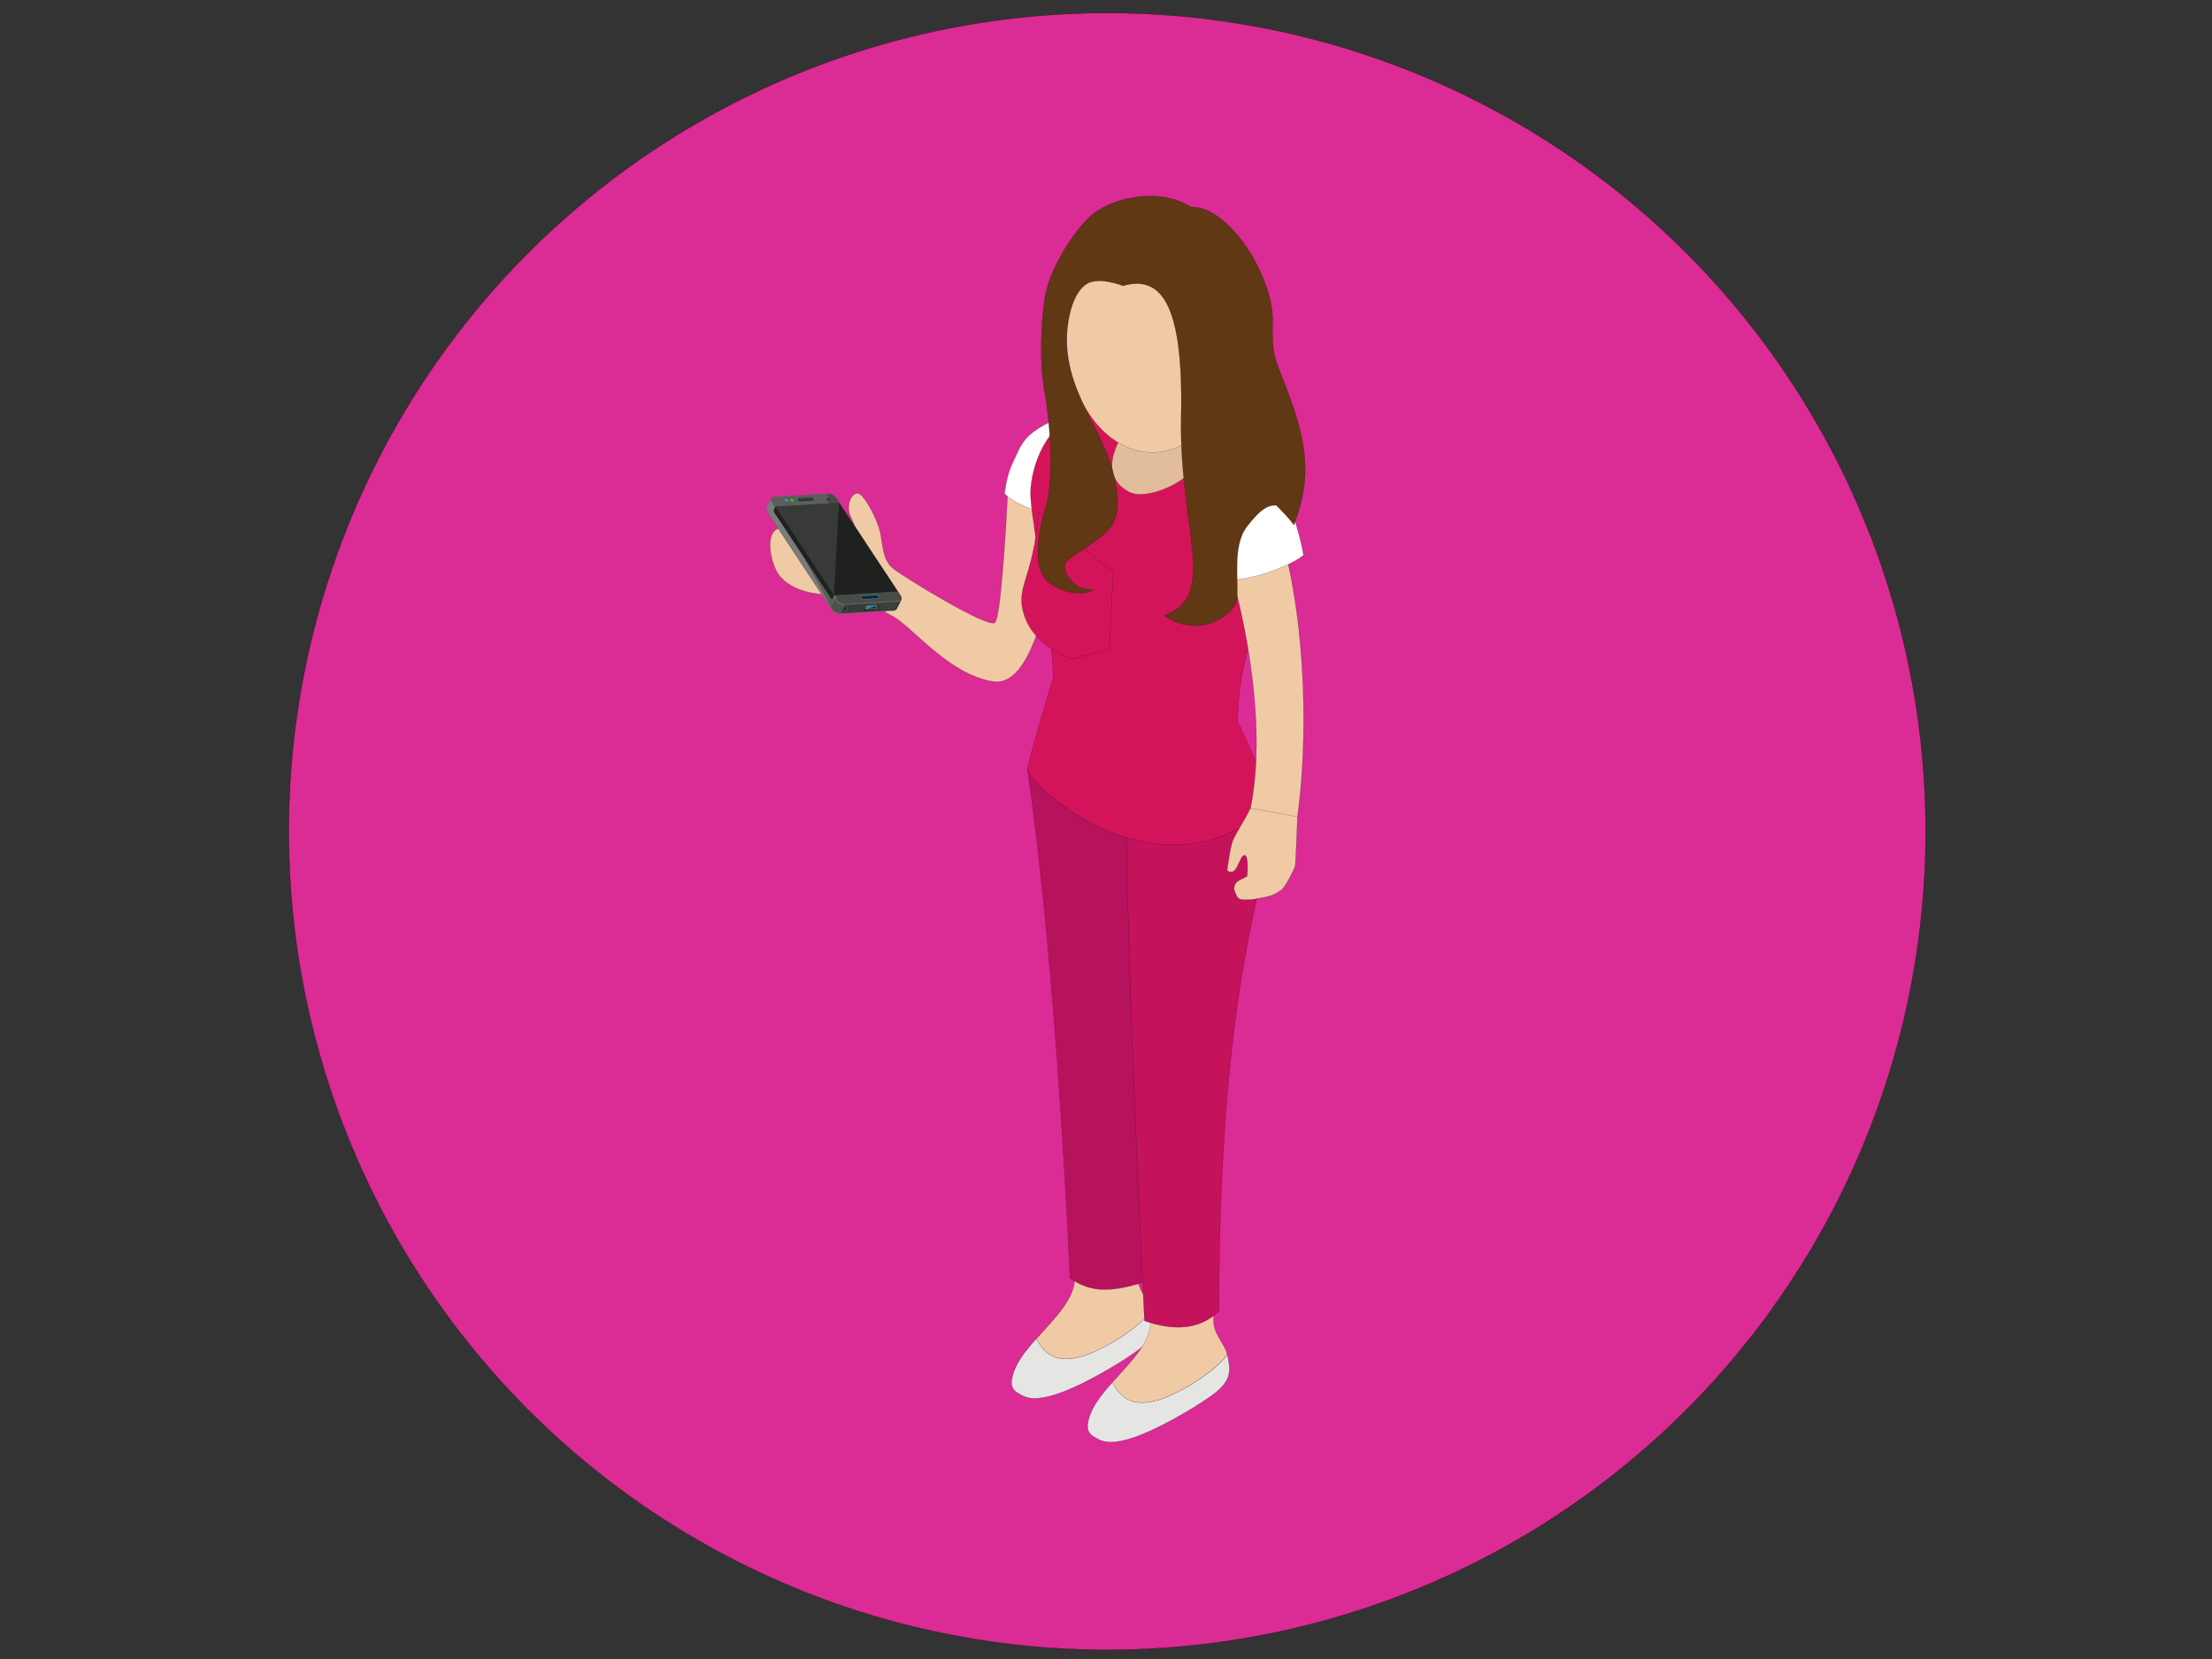 <?xml version="1.0" encoding="UTF-8" standalone="no" ?>
<!DOCTYPE svg PUBLIC "-//W3C//DTD SVG 1.1//EN" "http://www.w3.org/Graphics/SVG/1.1/DTD/svg11.dtd">
<svg xmlns="http://www.w3.org/2000/svg" xmlns:xlink="http://www.w3.org/1999/xlink" version="1.1" width="800" height="600" viewBox="0 0 800 600" xml:space="preserve">
<rect x="0" y="0" width="800" height="600" fill="#333333" stroke="none"/>
<desc>Created with Fabric.js 3.6.3</desc>
<defs>
</defs>
<g transform="matrix(0.74 0 0 0.74 400.44 300.69)"  >
<circle style="stroke: rgb(0,0,0); stroke-width: 0.1; stroke-dasharray: none; stroke-linecap: butt; stroke-dashoffset: 0; stroke-linejoin: miter; stroke-miterlimit: 4; fill: rgb(219,43,148); fill-rule: nonzero; opacity: 1;"  cx="0" cy="0" r="400" />
</g>
<g transform="matrix(0.51 0 0 0.51 375.25 296.25)"  >
<g style=""   >
		<g transform="matrix(1 0 0 1 -89.49 -166.9)"  >
<path style="stroke: rgb(0,0,0); stroke-width: 0.1; stroke-dasharray: none; stroke-linecap: butt; stroke-dashoffset: 0; stroke-linejoin: miter; stroke-miterlimit: 4; fill: rgb(239,202,165); fill-rule: nonzero; opacity: 1;"  transform=" translate(-410.5, -333.1)" d="M 367.9 301.9 c -30.9 -0.6 -39.8 -10.7 -50.5 -8.4 c -10.7 2.3 -7.3 21.1 -2.7 30.3 c 4.6 9.2 17.6 17 39 17 c 21.4 0 33.6 10.3 43 15 c 14 7 39.6 41.5 71.7 46.6 s 42.3 -84.7 42.3 -84.7 v -44.9 l -31.6 -9.2 c -1.5 30.6 -5.1 91.8 -9.2 96.9 c -4.1 5.1 -64.8 -32.1 -72.4 -38.3 c -7.7 -6.1 -7.3 -18 -9.2 -26.1 c -1.9 -8.2 -9.8 -23.7 -14.5 -26.6 c -4.7 -2.9 -10.3 7.1 -6.5 15.6 C 371.1 293.5 375 302.1 367.9 301.9 z" stroke-linecap="round" />
</g>
		<g transform="matrix(1 0 0 1 2.25 -253.35)"  >
<path style="stroke: rgb(0,0,0); stroke-width: 0.1; stroke-dasharray: none; stroke-linecap: butt; stroke-dashoffset: 0; stroke-linejoin: miter; stroke-miterlimit: 4; fill: rgb(255,255,255); fill-rule: nonzero; opacity: 1;"  transform=" translate(-502.25, -246.65)" d="M 527.9 212.3 c -13.8 3.7 -20.9 5.9 -30.3 12.7 c -9.5 6.8 -11.5 14.8 -15.6 23.2 c -4.1 8.4 -5.4 20.8 -5.4 20.8 c 5.7 7 22.2 12 22.2 12 L 527.9 212.3 z" stroke-linecap="round" />
</g>
		<g transform="matrix(1 0 0 1 41.15 220.76)"  >
<path style="stroke: rgb(0,0,0); stroke-width: 0.1; stroke-dasharray: none; stroke-linecap: butt; stroke-dashoffset: 0; stroke-linejoin: miter; stroke-miterlimit: 4; fill: rgb(239,202,165); fill-rule: nonzero; opacity: 1;"  transform=" translate(-541.15, -720.76)" d="M 532.5 880.8 c 11.7 -3.5 36.8 -17.3 48.2 -31.9 c -0.7 -3.2 -1.6 -4.9 -4.3 -9.4 c -4 -6.7 -5.4 -9.9 -5.4 -15.5 c 0 -115.9 12.2 -256.8 12.2 -256.8 l -69.9 -8.6 c -1.1 79 13 265.4 13 265.4 c 1.1 15.5 -14.2 30 -27.2 44.6 C 507.3 885.2 520.4 884.4 532.5 880.8 z" stroke-linecap="round" />
</g>
		<g transform="matrix(1 0 0 1 31.88 379.77)"  >
<path style="stroke: rgb(0,0,0); stroke-width: 0.1; stroke-dasharray: none; stroke-linecap: butt; stroke-dashoffset: 0; stroke-linejoin: miter; stroke-miterlimit: 4; fill: rgb(229,229,228); fill-rule: nonzero; opacity: 1;"  transform=" translate(-531.88, -879.77)" d="M 580.7 848.8 c -11.4 14.6 -36.5 28.4 -48.2 31.9 c -12.1 3.6 -25.1 4.4 -33.3 -12.3 c -7.8 8.7 -14.8 17.5 -16.9 26.6 c -2.2 8.5 1.4 10.6 5 12.7 c 3.6 2.1 9.7 6.2 29.8 -1.2 c 20.1 -7.5 47.8 -24.7 55.7 -31.2 c 7.8 -6.5 10.3 -12.2 9 -20.5 C 581.4 852.2 581.1 850.3 580.7 848.8 z" stroke-linecap="round" />
</g>
		<g transform="matrix(1 0 0 1 94.95 251.75)"  >
<path style="stroke: rgb(0,0,0); stroke-width: 0.1; stroke-dasharray: none; stroke-linecap: butt; stroke-dashoffset: 0; stroke-linejoin: miter; stroke-miterlimit: 4; fill: rgb(239,202,165); fill-rule: nonzero; opacity: 1;"  transform=" translate(-594.95, -751.75)" d="M 586.3 911.8 c 11.7 -3.5 36.8 -17.3 48.2 -31.9 c -0.7 -3.2 -1.6 -4.9 -4.3 -9.4 c -4 -6.7 -5.4 -9.9 -5.4 -15.5 c 0 -115.9 12.2 -256.8 12.2 -256.8 l -69.9 -8.6 c -1.1 79 13 265.4 13 265.4 c 1.1 15.5 -14.2 30 -27.2 44.6 C 561.2 916.1 574.2 915.4 586.3 911.8 z" stroke-linecap="round" />
</g>
		<g transform="matrix(1 0 0 1 85.78 410.77)"  >
<path style="stroke: rgb(0,0,0); stroke-width: 0.1; stroke-dasharray: none; stroke-linecap: butt; stroke-dashoffset: 0; stroke-linejoin: miter; stroke-miterlimit: 4; fill: rgb(229,229,228); fill-rule: nonzero; opacity: 1;"  transform=" translate(-585.78, -910.77)" d="M 634.6 879.8 c -11.4 14.6 -36.5 28.4 -48.2 31.9 c -12.1 3.6 -25.1 4.4 -33.3 -12.3 c -7.8 8.7 -14.8 17.5 -16.9 26.6 c -2.2 8.5 1.4 10.6 5 12.7 c 3.6 2.1 9.7 6.2 29.8 -1.2 c 20.1 -7.5 47.8 -24.7 55.7 -31.2 c 7.8 -6.5 10.3 -12.2 9 -20.5 C 635.2 883.2 634.9 881.3 634.6 879.8 z" stroke-linecap="round" />
</g>
		<g transform="matrix(1 0 0 1 45.55 149.05)"  >
<path style="stroke: rgb(0,0,0); stroke-width: 0.1; stroke-dasharray: none; stroke-linecap: butt; stroke-dashoffset: 0; stroke-linejoin: miter; stroke-miterlimit: 4; fill: rgb(183,19,93); fill-rule: nonzero; opacity: 1;"  transform=" translate(-545.55, -649.05)" d="M 492.8 464.5 C 514.2 610.9 523 825.4 523 825.4 c 15.2 11.1 30.1 9.6 51.5 3.3 l 23.8 -346.4 L 492.8 464.5 z" stroke-linecap="round" />
</g>
		<g transform="matrix(1 0 0 1 114.44 166.33)"  >
<path style="stroke: rgb(0,0,0); stroke-width: 0.1; stroke-dasharray: none; stroke-linecap: butt; stroke-dashoffset: 0; stroke-linejoin: miter; stroke-miterlimit: 4; fill: rgb(196,18,91); fill-rule: nonzero; opacity: 1;"  transform=" translate(-614.43, -666.32)" d="M 563.5 491.9 c -2 78 12.3 363.9 12.3 363.9 c 19.3 6.7 38.6 7.2 52.8 -7 c 0.1 -276.9 47.5 -322.7 34.8 -365.5 C 654.8 454.3 563.5 491.9 563.5 491.9 z" stroke-linecap="round" />
</g>
		<g transform="matrix(1 0 0 1 87.8 -137.65)"  >
<path style="stroke: rgb(0,0,0); stroke-width: 0.1; stroke-dasharray: none; stroke-linecap: butt; stroke-dashoffset: 0; stroke-linejoin: miter; stroke-miterlimit: 4; fill: rgb(212,20,90); fill-rule: nonzero; opacity: 1;"  transform=" translate(-587.8, -362.36)" d="M 641.9 430.5 c 0 -66.6 40.8 -126.5 40.8 -126.5 c 0 -29.7 -8.9 -56.4 -88.7 -88.5 c -80.3 -32.3 -99 30.7 -99 53.8 c 0 17.8 16.5 98.7 16 130.9 c 0 0 -18.2 60.2 -18.1 64.2 c 0 1.2 0.4 2.4 1.1 3.4 c 20.6 27.2 92.7 75.5 155.3 34.7 c 10 -7.4 14.2 -11.9 16 -14.2 c 0.8 -1 1.2 -2.3 1.3 -3.5 C 666.6 484.8 641.9 430.7 641.9 430.5 z" stroke-linecap="round" />
</g>
		<g transform="matrix(1 0 0 1 85.53 -253.67)"  >
<path style="stroke: rgb(0,0,0); stroke-width: 0.1; stroke-dasharray: none; stroke-linecap: butt; stroke-dashoffset: 0; stroke-linejoin: miter; stroke-miterlimit: 4; fill: rgb(226,189,156); fill-rule: nonzero; opacity: 1;"  transform=" translate(-585.53, -246.33)" d="M 560.5 226.6 c -15.3 25.8 -4.7 36.5 4.4 41.4 c 9.4 5 28.3 -1.9 38.9 -9.8 c 7.5 -5.7 15.4 -25.7 14.4 -32.4 C 617.2 219 560.5 226.6 560.5 226.6 z" stroke-linecap="round" />
</g>
		<g transform="matrix(1 0 0 1 81.4 -344.2)"  >
<ellipse style="stroke: rgb(0,0,0); stroke-width: 0.1; stroke-dasharray: none; stroke-linecap: butt; stroke-dashoffset: 0; stroke-linejoin: miter; stroke-miterlimit: 4; fill: rgb(239,202,165); fill-rule: nonzero; opacity: 1;"  cx="0" cy="0" rx="60.9" ry="84.1" />
</g>
		<g transform="matrix(1 0 0 1 21.16 -165.6)"  >
<path style="stroke: rgb(0,0,0); stroke-width: 0.1; stroke-dasharray: none; stroke-linecap: butt; stroke-dashoffset: 0; stroke-linejoin: miter; stroke-miterlimit: 4; fill: rgb(212,20,90); fill-rule: nonzero; opacity: 1;"  transform=" translate(-521.16, -334.4)" d="M 500.6 282.4 c -3.5 48.9 -17.5 52.5 -9.6 74.4 c 8 21.9 33.6 29.6 33.6 29.6 l 26.3 -7.1 l 2.8 -54.6 L 500.6 282.4 z" stroke-linecap="round" />
</g>
		<g transform="matrix(1 0 0 1 160.23 -102.49)"  >
<path style="stroke: rgb(0,0,0); stroke-width: 0.1; stroke-dasharray: none; stroke-linecap: butt; stroke-dashoffset: 0; stroke-linejoin: miter; stroke-miterlimit: 4; fill: rgb(239,202,165); fill-rule: nonzero; opacity: 1;"  transform=" translate(-660.23, -397.51)" d="M 631.8 308 C 644 342.6 664 428.7 651 492.2 c 21.4 12.2 33.3 6.1 33.3 6.1 c 6.7 -47.8 7.9 -132.7 -12.6 -203.1 L 631.8 308 z" stroke-linecap="round" />
</g>
		<g transform="matrix(1 0 0 1 159.35 24.65)"  >
<path style="stroke: rgb(0,0,0); stroke-width: 0.1; stroke-dasharray: none; stroke-linecap: butt; stroke-dashoffset: 0; stroke-linejoin: miter; stroke-miterlimit: 4; fill: rgb(239,202,165); fill-rule: nonzero; opacity: 1;"  transform=" translate(-659.35, -524.65)" d="M 684.3 498.3 l -33.3 -6.1 c -4 8.6 -10.6 17.6 -12.9 24.1 c -1.7 4.8 -3.7 20.1 -3.7 20.1 c 7 5.2 8.4 -9.4 11.9 -10.7 c 3.5 -1.3 2.5 11.8 2.5 11.8 s 0 1.2 -0.2 3 l -6.2 3.3 c -2.6 1.4 -3.7 4.8 -2.5 7.7 l 1.2 2.8 c 0.6 1.5 2 2.5 3.5 2.7 c 0.1 0 0.3 0.1 0.4 0.1 h 4.6 c 1.5 0 2.9 -0.1 4.3 -0.4 l 8.4 -1.6 c 2.8 -0.5 5.4 -1.6 7.8 -3.1 l 3.2 -2 c 3.1 -3.3 9.1 -15 9.4 -17 C 683.3 526.9 684.3 498.3 684.3 498.3 z" stroke-linecap="round" />
</g>
		<g transform="matrix(1 0 0 1 153.45 -212.26)"  >
<path style="stroke: rgb(0,0,0); stroke-width: 0.1; stroke-dasharray: none; stroke-linecap: butt; stroke-dashoffset: 0; stroke-linejoin: miter; stroke-miterlimit: 4; fill: rgb(255,255,255); fill-rule: nonzero; opacity: 1;"  transform=" translate(-653.46, -287.74)" d="M 624.6 329.4 c 21.4 5.2 56 -9.6 64 -16.6 c -3.4 -21.3 -20 -66 -20 -66 c -7.3 -8.7 -31.4 16.6 -37.5 24.2 s -13.7 13.7 -12.7 26.3 C 619.4 309.9 624.6 329.4 624.6 329.4 z" stroke-linecap="round" />
</g>
		<g transform="matrix(1 0 0 1 95.02 -289.51)"  >
<path style="stroke: rgb(0,0,0); stroke-width: 0.1; stroke-dasharray: none; stroke-linecap: butt; stroke-dashoffset: 0; stroke-linejoin: miter; stroke-miterlimit: 4; fill: rgb(96,56,19); fill-rule: nonzero; opacity: 1;"  transform=" translate(-595.02, -210.49)" d="M 560.6 121.8 c 26.4 -7.5 42.9 11.3 41.2 92.2 c -1.7 80.9 27 127.8 -12 141.6 c 23.9 17 49.8 0.2 51.5 -11.4 c 1.7 -11.6 -3.6 -37.4 7 -51.4 c 10.6 -14 16 -15.4 20.9 -15.4 c 2.7 2.6 9.9 10 12.6 14.1 c 9 -24.8 12.2 -45.5 0 -82.2 c -12.2 -36.7 -15.7 -31.1 -15.1 -62.3 c 0.6 -31.2 -30.4 -81.7 -57.9 -81.1 c -24 -15.1 -59 -5.7 -72.3 7.4 c -13.3 13.1 -28.8 38.6 -31.5 58 c -2.8 19.4 -3.6 46.4 0 65.7 c 3.6 19.2 6.9 60.7 1.1 80.4 c -5.7 19.7 -10.6 45.7 2.3 55.1 c 12.9 9.5 28.4 8.2 31 4.7 c -14.9 0.9 -22.3 -14.1 -19.7 -18.9 s 28.1 -16.6 34.1 -28.6 c 4.1 -8.3 7.1 -29 -14 -69 c -19 -36 -19.9 -51.8 -19 -65 s 4.7 -28.7 13.5 -34.9 C 542.9 114.7 560.6 121.8 560.6 121.8 z" stroke-linecap="round" />
</g>
</g>
</g>
<g transform="matrix(0.06 0.03 -0.03 0.06 301.58 200.29)"  >
<g style=""   >
		<g transform="matrix(1 0 0 1 -0.1 30.2)" id="Layer_1"  >
<path style="stroke: rgb(0,0,0); stroke-width: 0.1; stroke-dasharray: none; stroke-linecap: butt; stroke-dashoffset: 0; stroke-linejoin: miter; stroke-miterlimit: 4; fill: rgb(103,109,103); fill-rule: nonzero; opacity: 1;"  transform=" translate(-499.9, -530.2)" d="M 810.1 536 L 375 284.7 c -13.8 -7.9 -36.3 -7.9 -50 0 L 125.6 399.8 l -61.2 -12.2 v 56 c 0 5.2 3.4 10.5 10.3 14.4 l 550.3 317.7 c 13.8 7.9 36.3 7.9 50 0 l 250.1 -144.4 c 6.9 -4 10.3 -9.2 10.3 -14.4 v -56 L 810.1 536 z" stroke-linecap="round" />
</g>
		<g transform="matrix(1 0 0 1 -0.1 25.7)" id="Layer_1"  >
<path style="stroke: rgb(0,0,0); stroke-width: 0.1; stroke-dasharray: none; stroke-linecap: butt; stroke-dashoffset: 0; stroke-linejoin: miter; stroke-miterlimit: 4; fill: rgb(122,124,122); fill-rule: nonzero; opacity: 1;"  transform=" translate(-499.9, -525.7)" d="M 810.1 531.4 L 375 280.2 c -13.8 -7.9 -36.3 -7.9 -50 0 L 125.6 395.3 l -61.2 -12.2 v 56 c 0 5.2 3.4 10.5 10.3 14.4 l 550.3 317.7 c 13.8 7.9 36.3 7.9 50 0 l 250.1 -144.4 c 6.9 -4 10.3 -9.2 10.3 -14.4 v -56 L 810.1 531.4 z" stroke-linecap="round" />
</g>
		<g transform="matrix(1 0 0 1 -0.1 25.7)" id="Layer_1"  >
<path style="stroke: rgb(0,0,0); stroke-width: 0.1; stroke-dasharray: none; stroke-linecap: butt; stroke-dashoffset: 0; stroke-linejoin: miter; stroke-miterlimit: 4; fill: rgb(91,94,91); fill-rule: nonzero; opacity: 1;"  transform=" translate(-499.9, -525.7)" d="M 810.1 531.4 L 375 280.2 c -13.8 -7.9 -36.3 -7.9 -50 0 L 125.6 395.3 l -61.2 -12.2 l 560.6 388.1 c 13.8 7.9 36.3 7.9 50 0 l 250.1 -144.4 c 6.9 -4 10.3 -9.2 10.3 -14.4 v -56 L 810.1 531.4 z" stroke-linecap="round" />
</g>
		<g transform="matrix(1 0 0 1 275.3 97.96)" id="Layer_1"  >
<path style="stroke: rgb(0,0,0); stroke-width: 0.1; stroke-dasharray: none; stroke-linecap: butt; stroke-dashoffset: 0; stroke-linejoin: miter; stroke-miterlimit: 4; fill: rgb(78,81,78); fill-rule: nonzero; opacity: 1;"  transform=" translate(-775.3, -597.96)" d="M 810.1 531.4 l -195 -112.6 v 346.6 l 10 5.8 c 13.8 7.9 36.3 7.9 50 0 l 250.1 -144.4 c 6.9 -4 10.3 -9.2 10.3 -14.4 v -56 L 810.1 531.4 z" stroke-linecap="round" />
</g>
		<g transform="matrix(1 0 0 1 305.75 112.35)" id="Layer_1"  >
<path style="stroke: rgb(0,0,0); stroke-width: 0.1; stroke-dasharray: none; stroke-linecap: butt; stroke-dashoffset: 0; stroke-linejoin: miter; stroke-miterlimit: 4; fill: rgb(56,58,56); fill-rule: nonzero; opacity: 1;"  transform=" translate(-805.75, -612.35)" d="M 810.1 531.4 l -134.2 -77.5 v 316.9 l 249.4 -144 c 6.9 -4 10.3 -9.2 10.3 -14.4 v -56 L 810.1 531.4 z" stroke-linecap="round" />
</g>
		<g transform="matrix(1 0 0 1 0 -24.8)" id="Layer_1"  >
<path style="stroke: rgb(0,0,0); stroke-width: 0.1; stroke-dasharray: none; stroke-linecap: butt; stroke-dashoffset: 0; stroke-linejoin: miter; stroke-miterlimit: 4; fill: rgb(109,112,109); fill-rule: nonzero; opacity: 1;"  transform=" translate(-500, -475.2)" d="M 925.2 547.4 L 375 229.7 c -13.8 -7.9 -36.3 -7.9 -50 0 L 74.8 374.1 C 61 382 61 395 74.8 403 l 550.3 317.7 c 13.8 7.9 36.3 7.9 50 0 l 250.1 -144.4 C 939 568.3 939 555.3 925.2 547.4 z" stroke-linecap="round" />
</g>
		<g transform="matrix(1 0 0 1 0 -30.2)" id="Layer_1"  >
<path style="stroke: rgb(0,0,0); stroke-width: 0.1; stroke-dasharray: none; stroke-linecap: butt; stroke-dashoffset: 0; stroke-linejoin: miter; stroke-miterlimit: 4; fill: rgb(91,94,91); fill-rule: nonzero; opacity: 1;"  transform=" translate(-500, -469.8)" d="M 925.2 542 L 375 224.3 c -13.8 -7.9 -36.3 -7.9 -50 0 L 74.8 368.7 c -13.8 7.9 -13.8 20.9 0 28.9 l 550.3 317.7 c 13.8 7.9 36.3 7.9 50 0 l 250.1 -144.4 C 939 562.9 939 549.9 925.2 542 z" stroke-linecap="round" />
</g>
		<g transform="matrix(1 0 0 1 -145.05 -3.96)" id="Layer_1"  >
<path style="stroke: rgb(0,0,0); stroke-width: 0.1; stroke-dasharray: none; stroke-linecap: butt; stroke-dashoffset: 0; stroke-linejoin: miter; stroke-miterlimit: 4; fill: rgb(30,33,30); fill-rule: nonzero; opacity: 1;"  transform=" translate(-354.95, -496.04)" d="M 414.7 272 c -13.8 -7.9 -36.3 -7.9 -50 0 L 165.3 387.1 l -61.1 26 v 17.8 c 0 5.2 3.4 10.5 10.3 14.4 L 600.8 726 V 382.2 h 4.9 L 414.7 272 z" stroke-linecap="round" />
</g>
		<g transform="matrix(1 0 0 1 130.27 -30.2)" id="Layer_1"  >
<path style="stroke: rgb(0,0,0); stroke-width: 0.1; stroke-dasharray: none; stroke-linecap: butt; stroke-dashoffset: 0; stroke-linejoin: miter; stroke-miterlimit: 4; fill: rgb(71,76,71); fill-rule: nonzero; opacity: 1;"  transform=" translate(-630.27, -469.8)" d="M 925.2 542 L 375 224.3 c -13.8 -7.9 -36.3 -7.9 -50 0 l 300.1 491 c 13.8 7.9 36.3 7.9 50 0 l 250.1 -144.4 C 939 562.9 939 549.9 925.2 542 z" stroke-linecap="round" />
</g>
		<g transform="matrix(1 0 0 1 188.78 237)" id="Layer_1"  >
<path style="stroke: rgb(0,0,0); stroke-width: 0.1; stroke-dasharray: none; stroke-linecap: butt; stroke-dashoffset: 0; stroke-linejoin: miter; stroke-miterlimit: 4; fill: rgb(136,163,161); fill-rule: nonzero; opacity: 1;"  transform=" translate(-688.77, -737)" d="M 694.3 728.8 c -1.4 -2.4 -3.4 -3.8 -5.5 -3.8 c -2.2 0 -4.1 1.3 -5.5 3.8 c -1.2 2.2 -2 5.1 -2 8.2 c 0 3.1 0.7 6 2 8.2 c 1.4 2.4 3.4 3.8 5.5 3.8 c 2.2 0 4.1 -1.4 5.5 -3.8 C 696.9 740.7 696.9 733.2 694.3 728.8 z" stroke-linecap="round" />
</g>
		<g transform="matrix(1 0 0 1 187.93 237.05)" id="Layer_1"  >
<path style="stroke: rgb(0,0,0); stroke-width: 0.1; stroke-dasharray: none; stroke-linecap: butt; stroke-dashoffset: 0; stroke-linejoin: miter; stroke-miterlimit: 4; fill: rgb(30,33,30); fill-rule: nonzero; opacity: 1;"  transform=" translate(-687.92, -737.05)" d="M 692.7 729 c -1.4 -2.4 -3.3 -3.8 -5.5 -3.8 c -1.5 0.5 -2.9 1.7 -4 3.5 c -1.2 2.2 -2 5.1 -2 8.2 c 0 3.1 0.7 6 2 8.2 c 1.4 2.4 3.3 3.7 5.5 3.8 c 1.5 -0.5 2.9 -1.7 4 -3.5 C 695.3 741 695.3 733.5 692.7 729 z" stroke-linecap="round" />
</g>
		<g transform="matrix(1 0 0 1 358.36 130.9)" id="Layer_1"  >
<path style="stroke: rgb(0,0,0); stroke-width: 0.1; stroke-dasharray: none; stroke-linecap: butt; stroke-dashoffset: 0; stroke-linejoin: miter; stroke-miterlimit: 4; fill: rgb(136,163,161); fill-rule: nonzero; opacity: 1;"  transform=" translate(-858.36, -630.9)" d="M 860.9 627.2 c -0.6 -1.1 -1.5 -1.7 -2.5 -1.7 c -0.9 0 -1.8 0.6 -2.5 1.7 c -0.6 1 -0.9 2.3 -0.9 3.7 c 0 1.4 0.3 2.7 0.9 3.7 c 0.6 1.1 1.5 1.7 2.5 1.7 c 1 0 1.9 -0.6 2.5 -1.7 C 862 632.6 862 629.2 860.9 627.2 z" stroke-linecap="round" />
</g>
		<g transform="matrix(1 0 0 1 358.01 130.95)" id="Layer_1"  >
<path style="stroke: rgb(0,0,0); stroke-width: 0.1; stroke-dasharray: none; stroke-linecap: butt; stroke-dashoffset: 0; stroke-linejoin: miter; stroke-miterlimit: 4; fill: rgb(30,33,30); fill-rule: nonzero; opacity: 1;"  transform=" translate(-858.01, -630.95)" d="M 860.2 627.3 c -0.6 -1.1 -1.5 -1.7 -2.5 -1.7 c -0.7 0.2 -1.3 0.8 -1.8 1.6 c -0.6 1 -0.9 2.3 -0.9 3.7 c 0 1.4 0.3 2.7 0.9 3.7 c 0.6 1.1 1.5 1.7 2.5 1.7 c 0.7 -0.2 1.3 -0.8 1.8 -1.6 C 861.3 632.7 861.3 629.3 860.2 627.3 z" stroke-linecap="round" />
</g>
		<g transform="matrix(1 0 0 1 369.9 123.7)" id="Layer_1"  >
<path style="stroke: rgb(0,0,0); stroke-width: 0.1; stroke-dasharray: none; stroke-linecap: butt; stroke-dashoffset: 0; stroke-linejoin: miter; stroke-miterlimit: 4; fill: rgb(136,163,161); fill-rule: nonzero; opacity: 1;"  transform=" translate(-869.9, -623.7)" d="M 872.4 620 c -0.6 -1.1 -1.5 -1.7 -2.5 -1.7 c -1 0 -1.8 0.6 -2.5 1.7 c -0.6 1 -0.9 2.3 -0.9 3.7 c 0 1.4 0.3 2.7 0.9 3.7 c 0.6 1.1 1.5 1.7 2.5 1.7 c 1 0 1.9 -0.6 2.5 -1.7 C 873.6 625.4 873.6 622 872.4 620 z" stroke-linecap="round" />
</g>
		<g transform="matrix(1 0 0 1 369.55 123.75)" id="Layer_1"  >
<path style="stroke: rgb(0,0,0); stroke-width: 0.1; stroke-dasharray: none; stroke-linecap: butt; stroke-dashoffset: 0; stroke-linejoin: miter; stroke-miterlimit: 4; fill: rgb(30,33,30); fill-rule: nonzero; opacity: 1;"  transform=" translate(-869.55, -623.75)" d="M 871.7 620.1 c -0.6 -1.1 -1.5 -1.7 -2.5 -1.7 c -0.7 0.2 -1.3 0.8 -1.8 1.6 c -0.6 1 -0.9 2.3 -0.9 3.7 c 0 1.4 0.3 2.7 0.9 3.7 c 0.6 1.1 1.5 1.7 2.5 1.7 c 0.7 -0.2 1.3 -0.8 1.8 -1.6 C 872.9 625.5 872.9 622.1 871.7 620.1 z" stroke-linecap="round" />
</g>
		<g transform="matrix(1 0 0 1 381.5 116.5)" id="Layer_1"  >
<path style="stroke: rgb(0,0,0); stroke-width: 0.1; stroke-dasharray: none; stroke-linecap: butt; stroke-dashoffset: 0; stroke-linejoin: miter; stroke-miterlimit: 4; fill: rgb(136,163,161); fill-rule: nonzero; opacity: 1;"  transform=" translate(-881.5, -616.5)" d="M 884 612.8 c -0.6 -1.1 -1.5 -1.7 -2.5 -1.7 c -1 0 -1.8 0.6 -2.5 1.7 c -0.6 1 -0.9 2.3 -0.9 3.7 c 0 1.4 0.3 2.7 0.9 3.7 c 0.6 1.1 1.5 1.7 2.5 1.7 c 1 0 1.9 -0.6 2.5 -1.7 C 885.2 618.2 885.2 614.8 884 612.8 z" stroke-linecap="round" />
</g>
		<g transform="matrix(1 0 0 1 381.11 116.55)" id="Layer_1"  >
<path style="stroke: rgb(0,0,0); stroke-width: 0.1; stroke-dasharray: none; stroke-linecap: butt; stroke-dashoffset: 0; stroke-linejoin: miter; stroke-miterlimit: 4; fill: rgb(30,33,30); fill-rule: nonzero; opacity: 1;"  transform=" translate(-881.11, -616.55)" d="M 883.3 612.9 c -0.6 -1.1 -1.5 -1.7 -2.5 -1.7 c -0.7 0.2 -1.3 0.8 -1.8 1.6 c -0.6 1 -0.9 2.3 -0.9 3.7 c 0 1.4 0.3 2.7 0.9 3.7 c 0.6 1.1 1.5 1.7 2.5 1.7 c 0.7 -0.2 1.3 -0.8 1.8 -1.6 C 884.4 618.3 884.4 614.9 883.3 612.9 z" stroke-linecap="round" />
</g>
		<g transform="matrix(1 0 0 1 393.06 109.25)" id="Layer_1"  >
<path style="stroke: rgb(0,0,0); stroke-width: 0.1; stroke-dasharray: none; stroke-linecap: butt; stroke-dashoffset: 0; stroke-linejoin: miter; stroke-miterlimit: 4; fill: rgb(136,163,161); fill-rule: nonzero; opacity: 1;"  transform=" translate(-893.06, -609.25)" d="M 895.6 605.6 c -0.6 -1.1 -1.5 -1.7 -2.5 -1.7 c -1 0 -1.8 0.6 -2.5 1.7 c -0.6 1 -0.9 2.3 -0.9 3.7 c 0 1.4 0.3 2.7 0.9 3.6 c 0.6 1.1 1.5 1.7 2.5 1.7 c 1 0 1.9 -0.6 2.5 -1.7 C 896.7 611 896.7 607.6 895.6 605.6 z" stroke-linecap="round" />
</g>
		<g transform="matrix(1 0 0 1 392.65 109.3)" id="Layer_1"  >
<path style="stroke: rgb(0,0,0); stroke-width: 0.1; stroke-dasharray: none; stroke-linecap: butt; stroke-dashoffset: 0; stroke-linejoin: miter; stroke-miterlimit: 4; fill: rgb(30,33,30); fill-rule: nonzero; opacity: 1;"  transform=" translate(-892.65, -609.3)" d="M 894.8 605.7 c -0.6 -1.1 -1.5 -1.7 -2.5 -1.7 c -0.7 0.2 -1.3 0.8 -1.8 1.6 c -0.6 1 -0.9 2.3 -0.9 3.7 c 0 1.4 0.3 2.7 0.9 3.6 c 0.6 1.1 1.5 1.7 2.5 1.7 c 0.7 -0.2 1.3 -0.8 1.8 -1.6 C 896 611.1 896 607.7 894.8 605.7 z" stroke-linecap="round" />
</g>
		<g transform="matrix(1 0 0 1 404.6 102.1)" id="Layer_1"  >
<path style="stroke: rgb(0,0,0); stroke-width: 0.1; stroke-dasharray: none; stroke-linecap: butt; stroke-dashoffset: 0; stroke-linejoin: miter; stroke-miterlimit: 4; fill: rgb(136,163,161); fill-rule: nonzero; opacity: 1;"  transform=" translate(-904.6, -602.1)" d="M 907.1 598.4 c -0.6 -1.1 -1.5 -1.7 -2.5 -1.7 c -1 0 -1.8 0.6 -2.5 1.7 c -0.6 1 -0.9 2.3 -0.9 3.7 c 0 1.4 0.3 2.7 0.9 3.7 c 0.6 1.1 1.5 1.7 2.5 1.7 c 1 0 1.9 -0.6 2.5 -1.7 C 908.3 603.8 908.3 600.4 907.1 598.4 z" stroke-linecap="round" />
</g>
		<g transform="matrix(1 0 0 1 404.21 102.15)" id="Layer_1"  >
<path style="stroke: rgb(0,0,0); stroke-width: 0.1; stroke-dasharray: none; stroke-linecap: butt; stroke-dashoffset: 0; stroke-linejoin: miter; stroke-miterlimit: 4; fill: rgb(30,33,30); fill-rule: nonzero; opacity: 1;"  transform=" translate(-904.21, -602.15)" d="M 906.4 598.5 c -0.6 -1.1 -1.5 -1.7 -2.5 -1.7 c -0.7 0.2 -1.3 0.8 -1.8 1.6 c -0.6 1 -0.9 2.3 -0.9 3.7 c 0 1.4 0.3 2.7 0.9 3.7 c 0.6 1.1 1.5 1.7 2.5 1.7 c 0.7 -0.2 1.3 -0.8 1.8 -1.6 C 907.5 603.9 907.5 600.5 906.4 598.5 z" stroke-linecap="round" />
</g>
		<g transform="matrix(1 0 0 1 416.16 94.9)" id="Layer_1"  >
<path style="stroke: rgb(0,0,0); stroke-width: 0.1; stroke-dasharray: none; stroke-linecap: butt; stroke-dashoffset: 0; stroke-linejoin: miter; stroke-miterlimit: 4; fill: rgb(136,163,161); fill-rule: nonzero; opacity: 1;"  transform=" translate(-916.16, -594.9)" d="M 918.7 591.2 c -0.6 -1.1 -1.5 -1.7 -2.5 -1.7 c -1 0 -1.8 0.6 -2.5 1.7 c -0.6 1 -0.9 2.3 -0.9 3.7 c 0 1.4 0.3 2.7 0.9 3.7 c 0.6 1.1 1.5 1.7 2.5 1.7 c 1 0 1.9 -0.6 2.5 -1.7 C 919.8 596.6 919.8 593.2 918.7 591.2 z" stroke-linecap="round" />
</g>
		<g transform="matrix(1 0 0 1 415.81 94.95)" id="Layer_1"  >
<path style="stroke: rgb(0,0,0); stroke-width: 0.1; stroke-dasharray: none; stroke-linecap: butt; stroke-dashoffset: 0; stroke-linejoin: miter; stroke-miterlimit: 4; fill: rgb(30,33,30); fill-rule: nonzero; opacity: 1;"  transform=" translate(-915.81, -594.95)" d="M 918 591.3 c -0.6 -1.1 -1.5 -1.7 -2.5 -1.7 c -0.7 0.2 -1.3 0.8 -1.8 1.6 c -0.6 1 -0.9 2.3 -0.9 3.7 c 0 1.4 0.3 2.7 0.9 3.7 c 0.6 1.1 1.5 1.7 2.5 1.7 c 0.7 -0.2 1.3 -0.8 1.8 -1.6 C 919.1 596.7 919.1 593.3 918 591.3 z" stroke-linecap="round" />
</g>
		<g transform="matrix(1 0 0 1 358.36 149)" id="Layer_1"  >
<path style="stroke: rgb(0,0,0); stroke-width: 0.1; stroke-dasharray: none; stroke-linecap: butt; stroke-dashoffset: 0; stroke-linejoin: miter; stroke-miterlimit: 4; fill: rgb(136,163,161); fill-rule: nonzero; opacity: 1;"  transform=" translate(-858.36, -649)" d="M 860.9 645.3 c -0.6 -1.1 -1.5 -1.7 -2.5 -1.7 c -0.9 0 -1.8 0.6 -2.5 1.7 c -0.6 1 -0.9 2.3 -0.9 3.7 c 0 1.4 0.3 2.7 0.9 3.7 c 0.6 1.1 1.5 1.7 2.5 1.7 c 1 0 1.9 -0.6 2.5 -1.7 C 862 650.6 862 647.2 860.9 645.3 z" stroke-linecap="round" />
</g>
		<g transform="matrix(1 0 0 1 358.01 149.05)" id="Layer_1"  >
<path style="stroke: rgb(0,0,0); stroke-width: 0.1; stroke-dasharray: none; stroke-linecap: butt; stroke-dashoffset: 0; stroke-linejoin: miter; stroke-miterlimit: 4; fill: rgb(30,33,30); fill-rule: nonzero; opacity: 1;"  transform=" translate(-858.01, -649.05)" d="M 860.2 645.4 c -0.6 -1.1 -1.5 -1.7 -2.5 -1.7 c -0.7 0.2 -1.3 0.8 -1.8 1.6 c -0.6 1 -0.9 2.3 -0.9 3.7 c 0 1.4 0.3 2.7 0.9 3.7 c 0.6 1.1 1.5 1.7 2.5 1.7 c 0.7 -0.2 1.3 -0.8 1.8 -1.6 C 861.3 650.7 861.3 647.4 860.2 645.4 z" stroke-linecap="round" />
</g>
		<g transform="matrix(1 0 0 1 369.9 141.8)" id="Layer_1"  >
<path style="stroke: rgb(0,0,0); stroke-width: 0.1; stroke-dasharray: none; stroke-linecap: butt; stroke-dashoffset: 0; stroke-linejoin: miter; stroke-miterlimit: 4; fill: rgb(136,163,161); fill-rule: nonzero; opacity: 1;"  transform=" translate(-869.9, -641.8)" d="M 872.4 638.1 c -0.6 -1.1 -1.5 -1.7 -2.5 -1.7 c -1 0 -1.8 0.6 -2.5 1.7 c -0.6 1 -0.9 2.3 -0.9 3.7 c 0 1.4 0.3 2.7 0.9 3.7 c 0.6 1.1 1.5 1.7 2.5 1.7 c 1 0 1.9 -0.6 2.5 -1.7 C 873.6 643.4 873.6 640.1 872.4 638.1 z" stroke-linecap="round" />
</g>
		<g transform="matrix(1 0 0 1 369.55 141.85)" id="Layer_1"  >
<path style="stroke: rgb(0,0,0); stroke-width: 0.1; stroke-dasharray: none; stroke-linecap: butt; stroke-dashoffset: 0; stroke-linejoin: miter; stroke-miterlimit: 4; fill: rgb(30,33,30); fill-rule: nonzero; opacity: 1;"  transform=" translate(-869.55, -641.85)" d="M 871.7 638.2 c -0.6 -1.1 -1.5 -1.7 -2.5 -1.7 c -0.7 0.2 -1.3 0.8 -1.8 1.6 c -0.6 1 -0.9 2.3 -0.9 3.7 c 0 1.4 0.3 2.7 0.9 3.7 c 0.6 1.1 1.5 1.7 2.5 1.7 c 0.7 -0.2 1.3 -0.8 1.8 -1.6 C 872.9 643.5 872.9 640.2 871.7 638.2 z" stroke-linecap="round" />
</g>
		<g transform="matrix(1 0 0 1 381.5 134.6)" id="Layer_1"  >
<path style="stroke: rgb(0,0,0); stroke-width: 0.1; stroke-dasharray: none; stroke-linecap: butt; stroke-dashoffset: 0; stroke-linejoin: miter; stroke-miterlimit: 4; fill: rgb(136,163,161); fill-rule: nonzero; opacity: 1;"  transform=" translate(-881.5, -634.6)" d="M 884 630.9 c -0.6 -1.1 -1.5 -1.7 -2.5 -1.7 c -1 0 -1.8 0.6 -2.5 1.7 c -0.6 1 -0.9 2.3 -0.9 3.7 c 0 1.4 0.3 2.7 0.9 3.7 c 0.6 1.1 1.5 1.7 2.5 1.7 c 1 0 1.9 -0.6 2.5 -1.7 C 885.2 636.2 885.2 632.9 884 630.9 z" stroke-linecap="round" />
</g>
		<g transform="matrix(1 0 0 1 381.11 134.65)" id="Layer_1"  >
<path style="stroke: rgb(0,0,0); stroke-width: 0.1; stroke-dasharray: none; stroke-linecap: butt; stroke-dashoffset: 0; stroke-linejoin: miter; stroke-miterlimit: 4; fill: rgb(30,33,30); fill-rule: nonzero; opacity: 1;"  transform=" translate(-881.11, -634.65)" d="M 883.3 631 c -0.6 -1.1 -1.5 -1.7 -2.5 -1.7 c -0.7 0.2 -1.3 0.8 -1.8 1.6 c -0.6 1 -0.9 2.3 -0.9 3.7 c 0 1.4 0.3 2.7 0.9 3.7 c 0.6 1.1 1.5 1.7 2.5 1.7 c 0.7 -0.2 1.3 -0.8 1.8 -1.6 C 884.4 636.3 884.4 633 883.3 631 z" stroke-linecap="round" />
</g>
		<g transform="matrix(1 0 0 1 393.06 127.4)" id="Layer_1"  >
<path style="stroke: rgb(0,0,0); stroke-width: 0.1; stroke-dasharray: none; stroke-linecap: butt; stroke-dashoffset: 0; stroke-linejoin: miter; stroke-miterlimit: 4; fill: rgb(136,163,161); fill-rule: nonzero; opacity: 1;"  transform=" translate(-893.06, -627.4)" d="M 895.6 623.7 c -0.6 -1.1 -1.5 -1.7 -2.5 -1.7 c -1 0 -1.8 0.6 -2.5 1.7 c -0.6 1 -0.9 2.3 -0.9 3.7 s 0.3 2.7 0.9 3.7 c 0.6 1.1 1.5 1.7 2.5 1.7 c 1 0 1.9 -0.6 2.5 -1.7 C 896.7 629 896.7 625.7 895.6 623.7 z" stroke-linecap="round" />
</g>
		<g transform="matrix(1 0 0 1 392.65 127.45)" id="Layer_1"  >
<path style="stroke: rgb(0,0,0); stroke-width: 0.1; stroke-dasharray: none; stroke-linecap: butt; stroke-dashoffset: 0; stroke-linejoin: miter; stroke-miterlimit: 4; fill: rgb(30,33,30); fill-rule: nonzero; opacity: 1;"  transform=" translate(-892.65, -627.45)" d="M 894.8 623.8 c -0.6 -1.1 -1.5 -1.7 -2.5 -1.7 c -0.7 0.2 -1.3 0.8 -1.8 1.6 c -0.6 1 -0.9 2.3 -0.9 3.7 s 0.3 2.7 0.9 3.7 c 0.6 1.1 1.5 1.7 2.5 1.7 c 0.7 -0.2 1.3 -0.8 1.8 -1.6 C 896 629.1 896 625.8 894.8 623.8 z" stroke-linecap="round" />
</g>
		<g transform="matrix(1 0 0 1 404.6 120.2)" id="Layer_1"  >
<path style="stroke: rgb(0,0,0); stroke-width: 0.1; stroke-dasharray: none; stroke-linecap: butt; stroke-dashoffset: 0; stroke-linejoin: miter; stroke-miterlimit: 4; fill: rgb(136,163,161); fill-rule: nonzero; opacity: 1;"  transform=" translate(-904.6, -620.2)" d="M 907.1 616.5 c -0.6 -1.1 -1.5 -1.7 -2.5 -1.7 c -1 0 -1.8 0.6 -2.5 1.7 c -0.6 1 -0.9 2.3 -0.9 3.7 c 0 1.4 0.3 2.7 0.9 3.7 c 0.6 1.1 1.5 1.7 2.5 1.7 c 1 0 1.9 -0.6 2.5 -1.7 C 908.3 621.8 908.3 618.5 907.1 616.5 z" stroke-linecap="round" />
</g>
		<g transform="matrix(1 0 0 1 404.21 120.25)" id="Layer_1"  >
<path style="stroke: rgb(0,0,0); stroke-width: 0.1; stroke-dasharray: none; stroke-linecap: butt; stroke-dashoffset: 0; stroke-linejoin: miter; stroke-miterlimit: 4; fill: rgb(30,33,30); fill-rule: nonzero; opacity: 1;"  transform=" translate(-904.21, -620.25)" d="M 906.4 616.6 c -0.6 -1.1 -1.5 -1.7 -2.5 -1.7 c -0.7 0.2 -1.3 0.8 -1.8 1.6 c -0.6 1 -0.9 2.3 -0.9 3.7 c 0 1.4 0.3 2.7 0.9 3.7 c 0.6 1.1 1.5 1.7 2.5 1.7 c 0.7 -0.2 1.3 -0.8 1.8 -1.6 C 907.5 621.9 907.5 618.6 906.4 616.6 z" stroke-linecap="round" />
</g>
		<g transform="matrix(1 0 0 1 416.16 113)" id="Layer_1"  >
<path style="stroke: rgb(0,0,0); stroke-width: 0.1; stroke-dasharray: none; stroke-linecap: butt; stroke-dashoffset: 0; stroke-linejoin: miter; stroke-miterlimit: 4; fill: rgb(136,163,161); fill-rule: nonzero; opacity: 1;"  transform=" translate(-916.16, -613)" d="M 918.7 609.3 c -0.6 -1.1 -1.5 -1.7 -2.5 -1.7 c -1 0 -1.8 0.6 -2.5 1.7 c -0.6 1 -0.9 2.3 -0.9 3.7 c 0 1.4 0.3 2.7 0.9 3.7 c 0.6 1.1 1.5 1.7 2.5 1.7 c 1 0 1.9 -0.6 2.5 -1.7 C 919.8 614.6 919.8 611.3 918.7 609.3 z" stroke-linecap="round" />
</g>
		<g transform="matrix(1 0 0 1 415.81 113.05)" id="Layer_1"  >
<path style="stroke: rgb(0,0,0); stroke-width: 0.1; stroke-dasharray: none; stroke-linecap: butt; stroke-dashoffset: 0; stroke-linejoin: miter; stroke-miterlimit: 4; fill: rgb(30,33,30); fill-rule: nonzero; opacity: 1;"  transform=" translate(-915.81, -613.05)" d="M 918 609.4 c -0.6 -1.1 -1.5 -1.7 -2.5 -1.7 c -0.7 0.2 -1.3 0.8 -1.8 1.6 c -0.6 1 -0.9 2.3 -0.9 3.7 c 0 1.4 0.3 2.7 0.9 3.7 c 0.6 1.1 1.5 1.7 2.5 1.7 c 0.7 -0.2 1.3 -0.8 1.8 -1.6 C 919.1 614.7 919.1 611.4 918 609.4 z" stroke-linecap="round" />
</g>
		<g transform="matrix(1 0 0 1 -157.2 -248.8)" id="Layer_1"  >
<ellipse style="stroke: rgb(0,0,0); stroke-width: 0.1; stroke-dasharray: none; stroke-linecap: butt; stroke-dashoffset: 0; stroke-linejoin: miter; stroke-miterlimit: 4; fill: rgb(55,58,55); fill-rule: nonzero; opacity: 1;"  cx="0" cy="0" rx="11.9" ry="6.9" />
</g>
		<g transform="matrix(1 0 0 1 -331.44 -157.45)" id="Layer_1"  >
<path style="stroke: rgb(0,0,0); stroke-width: 0.1; stroke-dasharray: none; stroke-linecap: butt; stroke-dashoffset: 0; stroke-linejoin: miter; stroke-miterlimit: 4; fill: rgb(36,221,36); fill-rule: nonzero; opacity: 1;"  transform=" translate(-168.56, -342.55)" d="M 175.1 338.8 c -3.6 -2.1 -9.4 -2.1 -13 0 c -3.6 2.1 -3.6 5.4 0 7.5 c 3.5 2.1 9.4 2.1 13 0 C 178.6 344.2 178.6 340.9 175.1 338.8 z" stroke-linecap="round" />
</g>
		<g transform="matrix(1 0 0 1 -356.76 -143.25)" id="Layer_1"  >
<path style="stroke: rgb(0,0,0); stroke-width: 0.1; stroke-dasharray: none; stroke-linecap: butt; stroke-dashoffset: 0; stroke-linejoin: miter; stroke-miterlimit: 4; fill: rgb(25,180,216); fill-rule: nonzero; opacity: 1;"  transform=" translate(-143.24, -356.75)" d="M 149.7 353 c -3.6 -2.1 -9.4 -2.1 -13 0 c -3.5 2.1 -3.5 5.4 0 7.5 c 3.6 2.1 9.4 2.1 13 0 C 153.3 358.4 153.3 355 149.7 353 z" stroke-linecap="round" />
</g>
		<g transform="matrix(1 0 0 1 -267.55 -193.15)" id="Layer_1"  >
<path style="stroke: rgb(0,0,0); stroke-width: 0.1; stroke-dasharray: none; stroke-linecap: butt; stroke-dashoffset: 0; stroke-linejoin: miter; stroke-miterlimit: 4; fill: rgb(30,33,30); fill-rule: nonzero; opacity: 1;"  transform=" translate(-232.45, -306.85)" d="M 267 286.9 c -3.8 -2.2 -10 -2.2 -13.8 0 l -55.3 31.9 c -3.8 2.2 -3.8 5.8 0 8 c 3.8 2.2 10 2.2 13.8 0 l 55.3 -31.9 C 270.8 292.7 270.8 289.1 267 286.9 z" stroke-linecap="round" />
</g>
		<g transform="matrix(1 0 0 1 -267.55 -197.05)" id="Layer_1"  >
<path style="stroke: rgb(0,0,0); stroke-width: 0.1; stroke-dasharray: none; stroke-linecap: butt; stroke-dashoffset: 0; stroke-linejoin: miter; stroke-miterlimit: 4; fill: rgb(55,58,55); fill-rule: nonzero; opacity: 1;"  transform=" translate(-232.45, -302.95)" d="M 267 283 c -3.8 -2.2 -10 -2.2 -13.8 0 l -55.3 31.9 c -3.8 2.2 -3.8 5.8 0 8 c 3.8 2.2 10 2.2 13.8 0 L 267 291 C 270.8 288.8 270.8 285.2 267 283 z" stroke-linecap="round" />
</g>
		<g transform="matrix(1 0 0 1 -267.65 -201.53)" id="Layer_1"  >
<path style="stroke: rgb(0,0,0); stroke-width: 0.1; stroke-dasharray: none; stroke-linecap: butt; stroke-dashoffset: 0; stroke-linejoin: miter; stroke-miterlimit: 4; fill: rgb(63,68,63); fill-rule: nonzero; opacity: 1;"  transform=" translate(-232.35, -298.47)" d="M 253.1 283 l -54 31.2 c 3.8 1.6 9.1 1.7 12.5 -0.3 l 54 -31.2 C 261.8 281.1 256.6 281.1 253.1 283 z" stroke-linecap="round" />
</g>
		<g transform="matrix(1 0 0 1 305.95 178.5)" id="Layer_1"  >
<polygon style="stroke: rgb(0,0,0); stroke-width: 0.1; stroke-dasharray: none; stroke-linecap: butt; stroke-dashoffset: 0; stroke-linejoin: miter; stroke-miterlimit: 4; fill: rgb(30,33,30); fill-rule: nonzero; opacity: 1;"  points="20.85,-22.3 -23.35,3.2 -24.65,5.4 -24.65,20.1 -20.75,22.3 23.35,-3.2 24.65,-5.4 24.65,-20.1 " />
</g>
		<g transform="matrix(1 0 0 1 308.5 167.6)" id="Layer_1"  >
<polygon style="stroke: rgb(0,0,0); stroke-width: 0.1; stroke-dasharray: none; stroke-linecap: butt; stroke-dashoffset: 0; stroke-linejoin: miter; stroke-miterlimit: 4; fill: rgb(30,33,30); fill-rule: nonzero; opacity: 1;"  points="20.8,-22.3 -23.3,3.2 -24.7,5.4 -24.7,20.1 -20.8,22.3 23.4,-3.2 24.7,-5.4 24.7,-20.1 " />
</g>
		<g transform="matrix(1 0 0 1 308.5 167.6)" id="Layer_1"  >
<polygon style="stroke: rgb(0,0,0); stroke-width: 0.1; stroke-dasharray: none; stroke-linecap: butt; stroke-dashoffset: 0; stroke-linejoin: miter; stroke-miterlimit: 4; fill: rgb(30,139,195); fill-rule: nonzero; opacity: 1;"  points="20.8,-22.3 -23.3,3.2 -24.7,5.4 -24.7,20.1 -20.8,22.3 24.7,-20.1 " />
</g>
		<g transform="matrix(1 0 0 1 308.55 167.6)" id="Layer_1"  >
<path style="stroke: rgb(0,0,0); stroke-width: 0.1; stroke-dasharray: none; stroke-linecap: butt; stroke-dashoffset: 0; stroke-linejoin: miter; stroke-miterlimit: 4; fill: rgb(91,99,91); fill-rule: nonzero; opacity: 1;"  transform=" translate(-808.55, -667.6)" d="M 828.1 643 l -44.2 25.5 l -2.6 4.5 v 14.7 l 7.7 4.5 l 44.2 -25.6 l 2.6 -4.5 v -14.7 L 828.1 643 z M 830.6 662.2 l -44.2 25.5 V 673 l 44.2 -25.5 V 662.2 z" stroke-linecap="round" />
</g>
		<g transform="matrix(1 0 0 1 1 -29.7)" id="Layer_1"  >
<polygon style="stroke: rgb(0,0,0); stroke-width: 0.1; stroke-dasharray: none; stroke-linecap: butt; stroke-dashoffset: 0; stroke-linejoin: miter; stroke-miterlimit: 4; fill: rgb(55,58,55); fill-rule: nonzero; opacity: 1;"  points="-99.2,-229.1 -396.8,-57.2 99.2,229.1 396.8,57.3 " />
</g>
		<g transform="matrix(1 0 0 1 149.8 -29.7)" id="Layer_1"  >
<polygon style="stroke: rgb(0,0,0); stroke-width: 0.1; stroke-dasharray: none; stroke-linecap: butt; stroke-dashoffset: 0; stroke-linejoin: miter; stroke-miterlimit: 4; fill: rgb(30,33,30); fill-rule: nonzero; opacity: 1;"  points="-248,-229.1 -49.6,229.1 248,57.3 " />
</g>
		<g transform="matrix(1 0 0 1 278.25 122.25)" id="Layer_1"  >
<path style="stroke: rgb(0,0,0); stroke-width: 0.1; stroke-dasharray: none; stroke-linecap: butt; stroke-dashoffset: 0; stroke-linejoin: miter; stroke-miterlimit: 4; fill: rgb(30,33,30); fill-rule: nonzero; opacity: 1;"  transform=" translate(-778.25, -622.25)" d="M 818.8 597.8 c -2.4 -1.4 -5.5 -2.1 -8.8 -2.1 c -3.3 0 -6.4 0.8 -8.8 2.1 l -63.5 36.7 c -2.7 1.5 -4.1 3.7 -4.1 6.1 c 0 2.4 1.5 4.5 4.1 6.1 c 2.4 1.4 5.5 2.1 8.8 2.1 c 3.3 0 6.4 -0.8 8.8 -2.1 l 63.5 -36.7 c 2.6 -1.5 4.1 -3.7 4.1 -6.1 C 823 601.5 821.5 599.3 818.8 597.8 z" stroke-linecap="round" />
</g>
		<g transform="matrix(1 0 0 1 278.25 122.2)" id="Layer_1"  >
<path style="stroke: rgb(0,0,0); stroke-width: 0.1; stroke-dasharray: none; stroke-linecap: butt; stroke-dashoffset: 0; stroke-linejoin: miter; stroke-miterlimit: 4; fill: rgb(30,139,195); fill-rule: nonzero; opacity: 1;"  transform=" translate(-778.25, -622.2)" d="M 819.7 596.3 c -2.6 -1.5 -6 -2.3 -9.6 -2.3 s -7 0.8 -9.7 2.4 L 736.9 633 c -3.2 1.8 -5 4.6 -5 7.5 c 0 3 1.8 5.7 5 7.5 c 2.6 1.5 6 2.4 9.6 2.4 c 3.6 0 7 -0.8 9.6 -2.3 l 63.5 -36.7 c 3.2 -1.8 5 -4.6 5 -7.5 C 824.7 600.9 822.8 598.2 819.7 596.3 z M 818 608.5 l -63.5 36.7 c -2.2 1.3 -5.1 1.9 -7.9 1.9 c -2.9 0 -5.8 -0.6 -7.9 -1.9 c -4.4 -2.5 -4.4 -6.6 0 -9.2 l 63.5 -36.7 c 2.2 -1.3 5.1 -1.9 7.9 -1.9 s 5.8 0.6 7.9 1.9 C 822.4 601.8 822.4 605.9 818 608.5 z" stroke-linecap="round" />
</g>
</g>
</g>
</svg>